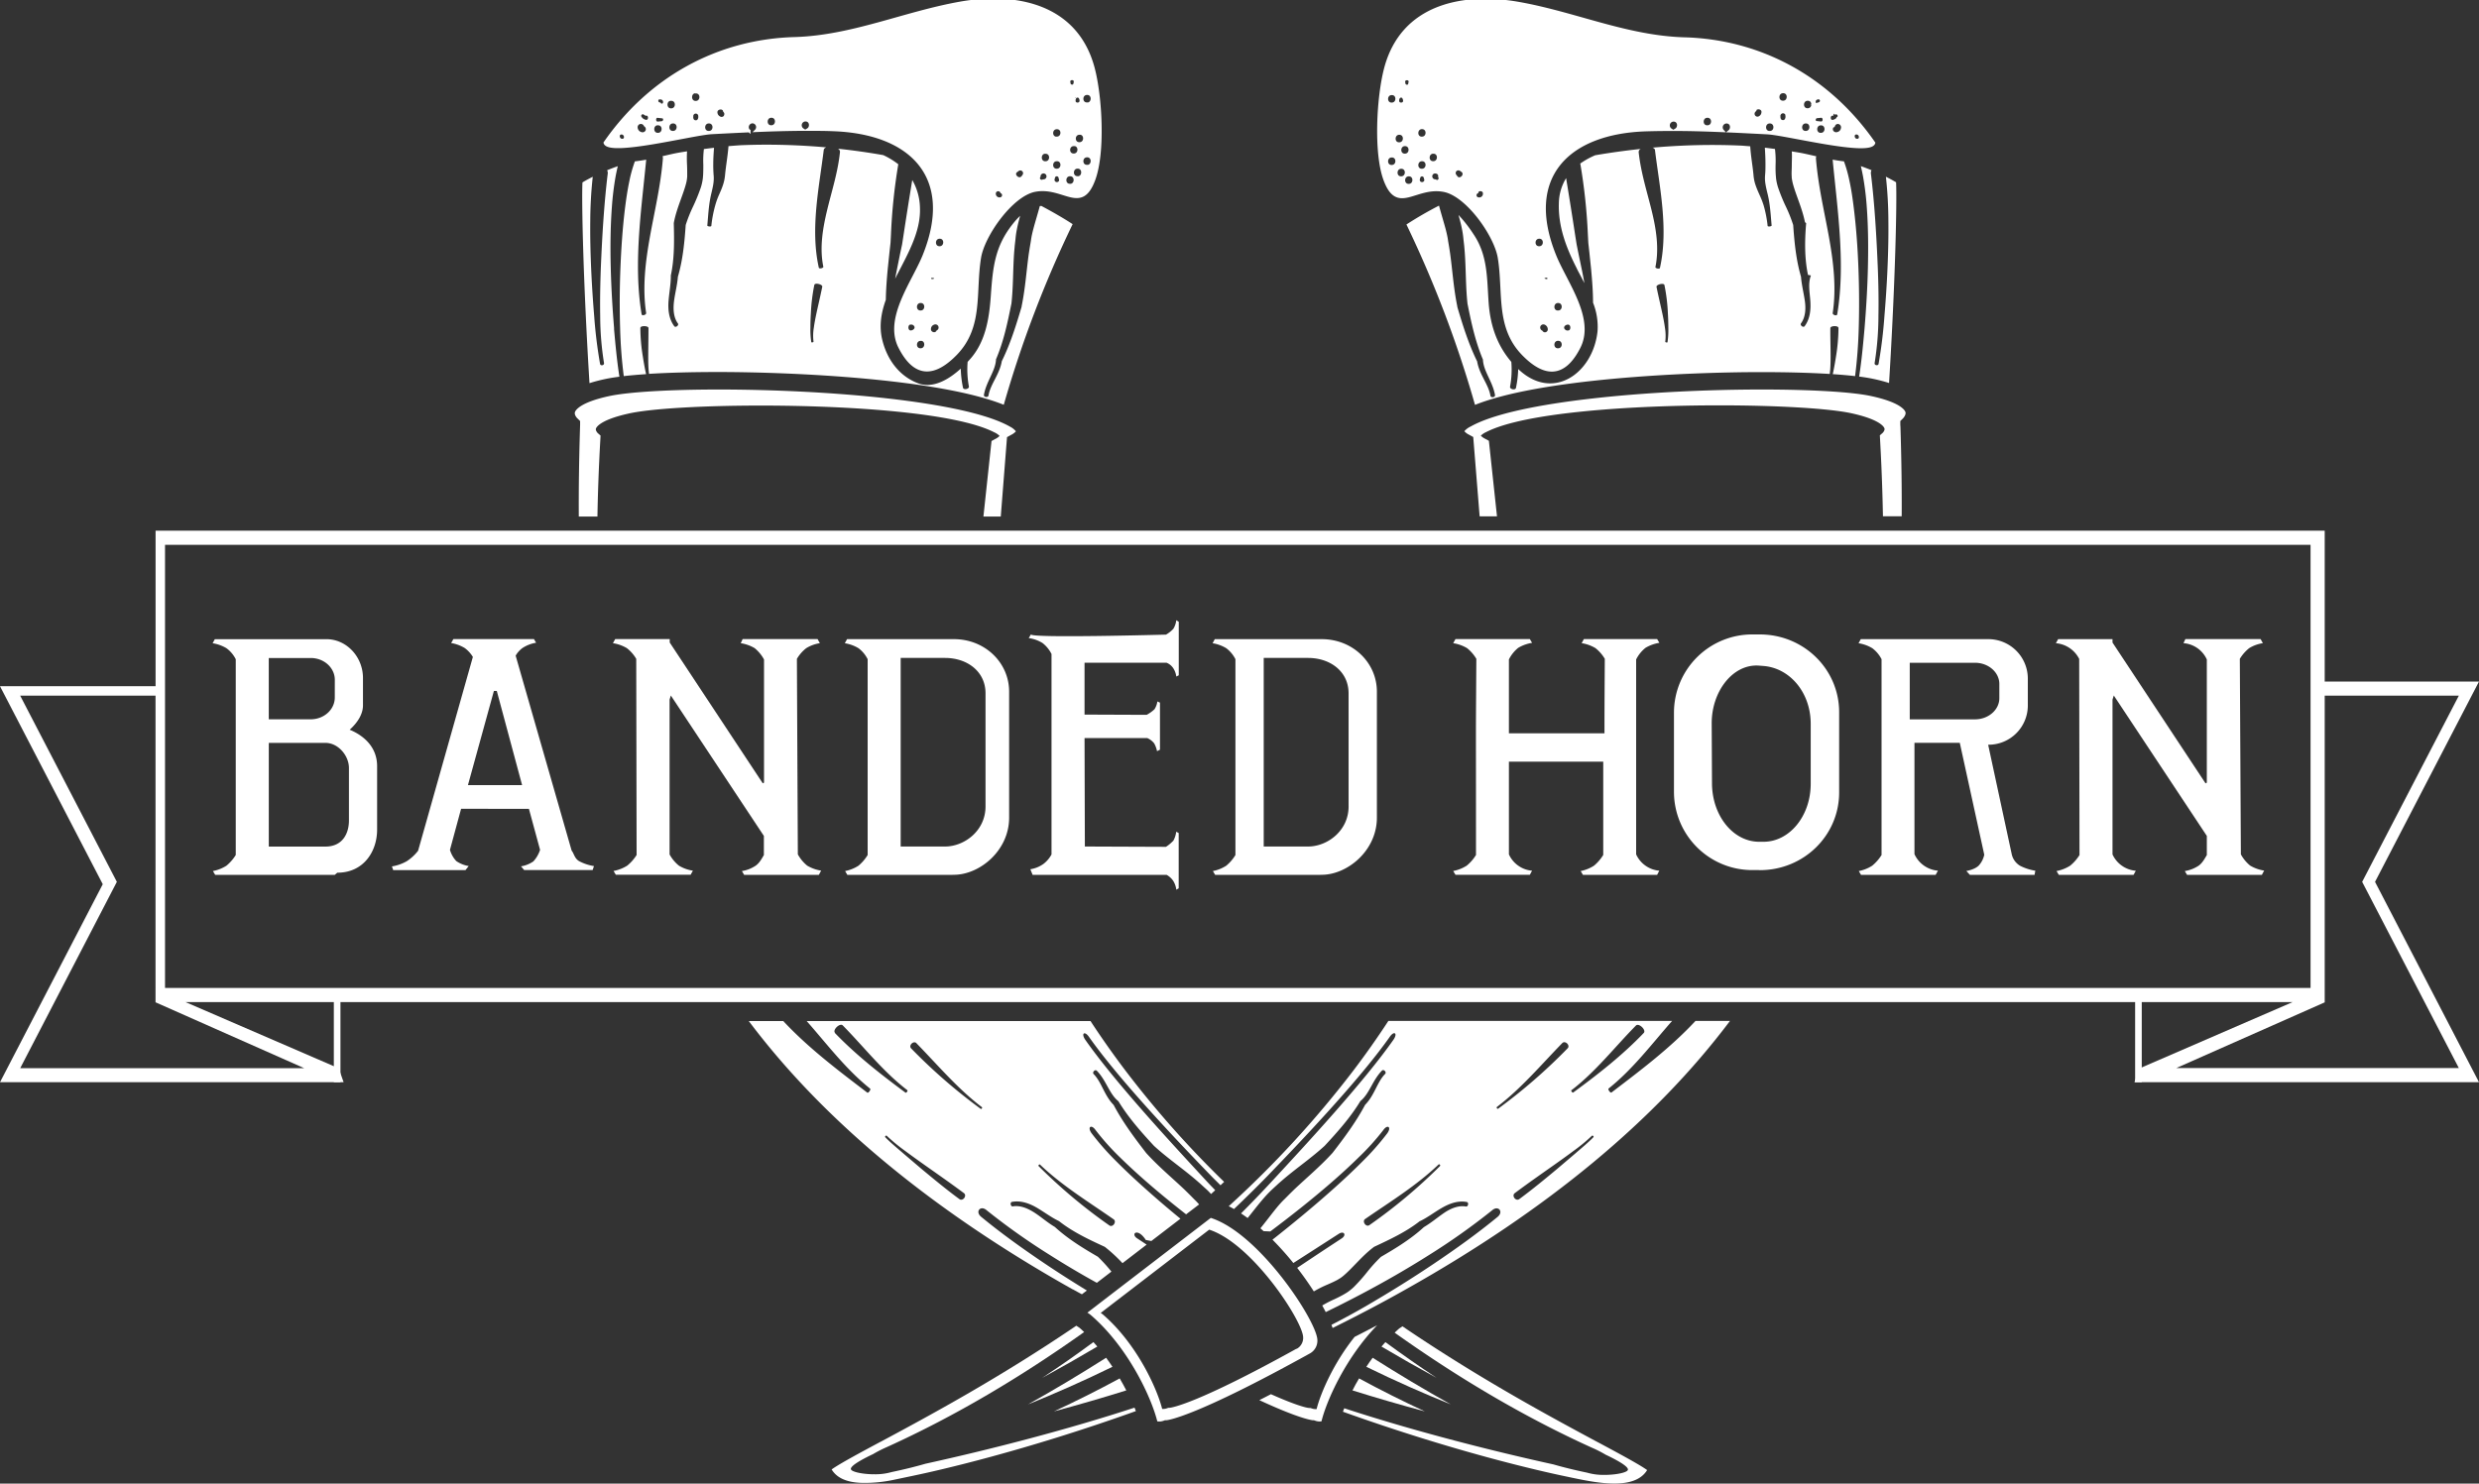 <svg id="Layer_1" data-name="Layer 1" xmlns="http://www.w3.org/2000/svg" viewBox="0 0 1000 598.63"><rect x="0" y="0" width="1000" height="598.63" fill="#333333" stroke="none"/><defs><style>.cls-1{fill:#fff;}.cls-2,.cls-3,.cls-4{fill:none;}.cls-2,.cls-4{stroke:#fff;stroke-miterlimit:10;}.cls-2{stroke-width:1.07px;}.cls-3{stroke:#010101;stroke-linecap:round;stroke-linejoin:round;stroke-width:0;}.cls-4{stroke-width:2.67px;}</style></defs><title>Client-Logos-Master</title><g id="Banded"><path class="cls-1" d="M958.06,355.83,1000,275H937.76V214.12h-875v62.77H0l41.45,79.89L0,436.68H138.61l-2-5.71h-.2L74.83,404.34h850L863.29,431h-.22L861,436.68h139Zm-891.49-136H932.05v178.8H66.57Zm-19.43,136-39-75.13h54.6V404.34h0l0,.09L122.69,431H8.16Zm890.62,48.51V280.7h54.11l-39,75.13,39,75.14h-114l59.94-26.54,0-.09Z"/><path class="cls-1" d="M579.53,556Q569,549,558.85,541.55c-.54.59-1.06,1.19-1.58,1.79q11,6.51,22.26,12.65"/><path class="cls-1" d="M548.24,556.19c-1,1.64-1.86,3.26-2.67,4.84q14.5,4.54,29.21,8.48-13.5-6.24-26.54-13.32"/><path class="cls-1" d="M432.78,520.25c1.22.69,2.44,1.36,3.65,2l2-1.53c-5.76-3.53-11.45-7.15-17.05-10.92-8.79-5.92-17.41-12.07-25.63-18.84-2.48-2.1-.22-4.68,2.15-2.7a267.2,267.2,0,0,0,25.62,18.15q9.3,5.9,18.93,11.21l5.88-4.52c-.06-.08-.14-.16-.2-.25a62,62,0,0,0-5.26-5.75c-6-3.47-12.09-7.2-17.33-12-3-1.78-5.48-4-8.15-5.73s-5.77-3.11-8.8-2.59c-.91.18-1.29-1.62-.38-1.81,3.77-.71,7.39.76,10.33,2.52s5.7,3.83,8.56,5.19l.1.05.17.13c5.44,4.25,11.7,7.21,18.11,10.16l.14.06.3.23a62.74,62.74,0,0,1,6.88,6.38l9.74-7.48c-1.27-.84-2.54-1.69-3.82-2.52-2.8-1.82.16-4.5,3.48.64l2.24.42,11.73-9c-5-4.1-9.88-8.27-14.68-12.58-3.77-3.38-7.49-6.85-11.07-10.45a107.6,107.6,0,0,1-10.12-11.48c-1.8-2.58-.05-3.66,1.63-1.27a100.22,100.22,0,0,0,10,11.16c3.59,3.52,7.31,6.91,11.12,10.21,5,4.35,10.18,8.55,15.41,12.65l5.25-4h0c-.77-.87-1.23-1.36-2.07-2.16l-1.88-1.91-1.84-1.81c-5-4.76-10.53-9.34-15.43-14.72l-.13-.14h0c-4.72-6.11-9.45-12.45-13.13-19.39-3.86-3.93-4.81-9.17-8.07-12.47-.67-.66.51-2.08,1.3-1.33,3.81,3.92,5,9.27,8.58,12.2l.12.1.12.21c4,6.48,9,12.15,14.23,17.79,5.07,4.66,10.85,8.63,16.39,13.29l2.07,1.79,1.93,1.77c.61.53,1.45,1.3,2.09,2,.19.19.35.39.54.58l1.67-1.54c-1.1-1.16-2.22-2.29-3.3-3.46-14.29-15.48-37-39.95-49.12-57.24-1.78-2.64-.24-3.7,1.53-1.12,12.07,17.12,35,41.34,49.59,56.4,1.13,1.16,2.3,2.28,3.44,3.43l1.46-1.37A401.39,401.39,0,0,1,454,432q-7.51-9.92-14.1-20H325.41c8.27,9.39,15.82,19.47,25.59,27.27.43.36-.72,1.94-1.16,1.6-11.71-8.93-23.74-18-33.88-28.87H302.05c30.09,40.06,73.77,76.3,130.73,108.3M419.62,470c8.95,8.53,19.49,14.94,29.61,22,1.36.94-.34,3.41-1.71,2.48A213.46,213.46,0,0,1,419,470.57c-.33-.32.24-.93.58-.62m-32.56,13.9c-5.23-3.84-10.24-8-15.21-12.12l-7.4-6.3c-2.45-2.14-4.95-4.15-7.28-6.52-.35-.43.35-.9.62-.58a71.22,71.22,0,0,0,7.43,6.11c2.59,1.93,5.22,3.81,7.86,5.68,5.28,3.73,10.59,7.43,15.78,11.3,1.39,1-.39,3.45-1.8,2.43m-17.35-62.92c8.61,8.81,16.54,18.29,26.37,25.77.37.29-.13,1-.5.68a222.32,222.32,0,0,1-28-24.35c-1.16-1.2,1-3.28,2.16-2.1m-32.85-4.15c-1.15-1.2,2-4.19,3.13-3,8.63,8.77,16.19,18.57,26,26.09.36.28-.37,1.25-.74,1-9.93-7.35-19.81-15.08-28.4-24"/><path class="cls-1" d="M585.23,566.68c-10.72-6-21.2-12.28-31.52-18.82-.89,1.21-1.74,2.42-2.55,3.65,12.08,5.9,23.47,10.91,34.07,15.17"/><path class="cls-1" d="M420,83.11c-.19,0-.37,0-.56.06-.85,3.17-1.82,6.26-2.6,9.22-.22.81-.41,1.62-.58,2.41s-.28,1.45-.41,2.4l-.45,2.65L415,102.4c-.95,6.83-1.4,14-2.88,21.14l0,.18h0c-2.18,7.41-4.54,15-8,22-.92,5.43-4.61,9.28-5.37,13.85-.13.92-2,.8-1.84-.27.95-5.39,4.58-9.51,4.86-14.11V145l.09-.22c3-7.06,4.58-14.54,6.1-22.13l0,.17c.8-6.84.62-13.84,1.14-21.07l.24-2.72.3-2.6c.07-.81.2-1.94.36-2.85s.35-1.86.56-2.77c.29-1.27.62-2.49.95-3.71A28,28,0,0,0,408.84,90c-7.61,9.35-8.34,17.89-9.17,29.53-.64,8.92-2.07,18.22-8.19,25.21-.36.41-.75.84-1.15,1.27a37.59,37.59,0,0,0,.51,9.94c.21,1-2.15,1.55-2.38.5a43,43,0,0,1-.9-7.71c-4.81,4.38-11.27,8.26-17.42,5.84-7.47-2.93-12.23-9.48-14.18-17.2-1.43-5.66-.54-11.08,1.37-16.4.07-4.21.39-8.38.78-12.53l.73-7,.39-3.51.18-3.38a229.23,229.23,0,0,1,2.95-28.28s0,0,0,0a30.94,30.94,0,0,0-6.05-3.69Q347.32,61,338,60a1.4,1.4,0,0,1,.84,1.3C338,69.47,335.53,77,333.7,84.61s-3.14,15.37-1.58,23c.12.58-1.69,1-1.82.38-1.77-7.89-1.71-16.12-1-24.11s2.07-15.85,3-23.42c.06-.45.45-.77,1-1-8-.7-16.07-1.08-24.2-1.08-3.52,0-7,.08-10.39.22-1.62.11-3.23.23-4.85.37-.2,2.55-.55,5-.88,7.41-.19,1.37-.35,2.7-.48,4a19.47,19.47,0,0,1-.34,2.38,18.83,18.83,0,0,1-.64,2.24c-.5,1.44-1.1,2.75-1.65,4A31,31,0,0,0,288.48,83a49.71,49.71,0,0,0-1.54,8.15c-.05.42-1.66.24-1.62-.17.26-2.8.42-5.63.8-8.49.19-1.41.46-2.91.79-4.31s.65-2.72.84-4a15.28,15.28,0,0,0,.17-1.87,12.65,12.65,0,0,0-.07-1.81c-.1-1.47-.15-2.93-.13-4.37,0-2.23.15-4.38.31-6.5-1.36.15-2.72.33-4.08.51a38.67,38.67,0,0,0-.24,6.29c0,1.39,0,2.84-.09,4.38l-.1,1.15c-.06.45-.12.85-.2,1.26a20.34,20.34,0,0,1-.58,2.33,73.49,73.49,0,0,1-3.27,8,58.62,58.62,0,0,0-2.86,7.23c-.48,6.9-1.14,14-3.15,20.87-.28,3.48-1.16,6.67-1.56,9.84s-.25,6.54,1.55,9c.56.74-.89,1.87-1.46,1.14-2.29-3.08-2.57-7-2.29-10.39s.94-6.8.9-10v-.1l.05-.21c1.42-6.76,1.33-13.68,1.15-20.74V90l.07-.38c1.13-5.74,3.72-11,4.94-15.79a16.42,16.42,0,0,0,.32-1.71c0-.27.07-.56.08-.79l0-.92c0-1.22,0-2.52-.07-3.89a51.92,51.92,0,0,1,0-5.46c-1.35.22-2.69.41-4,.66-1.5.28-3.55.77-5.89,1.3a2,2,0,0,1,.16.89c-.89,11-3.36,21.18-5.19,31.38s-3.14,20.67-1.57,31c.11.78-1.7,1.3-1.83.52-1.77-10.61-1.71-21.68-1-32.43.68-10.25,1.93-20.25,2.85-29.95-1.5.27-3,.5-4.56.68a52.56,52.56,0,0,0-2.24,8c-.77,3.67-1.33,7.51-1.81,11.4-.93,7.78-1.47,15.76-1.79,23.77s-.36,16.08-.12,24.14a191.14,191.14,0,0,0,1.47,19.34c2.65-.3,5.68-.56,9-.79-.1-.48-.21-1-.31-1.44-.38-1.88-.71-3.77-1-5.68a73.35,73.35,0,0,1-1-11.5c0-1.08,3.29-.91,3.28,0,0,3.72-.08,7.52-.1,11.29,0,1.89,0,3.78.16,5.66.05.51.1,1,.16,1.55,7.81-.48,17.23-.74,27.71-.74,31.95,0,89.51,2.86,115.39,13.22a456.49,456.49,0,0,1,27.78-72.89c-4-2.6-8.21-5-12.66-7.37m-90.75,43.65c-.39,1.85-.75,3.7-1,5.57a19.54,19.54,0,0,0-.12,5.55c.05.29-.85.46-.9.18a32.72,32.72,0,0,1-.35-5.82q0-2.88.18-5.76a74.26,74.26,0,0,1,1.4-11.46c.24-1.06,3.4-.22,3.2.72-.73,3.64-1.62,7.34-2.41,11"/><path class="cls-1" d="M361.1,112.44c4.67-9.31,10.39-18.58,10-28.62A23.37,23.37,0,0,0,368,72.64c-1.23,7.43-2.41,14.87-3.55,22.39l-.56,3.63-.74,3.44L361.76,109c-.23,1.15-.45,2.31-.66,3.46"/><path class="cls-1" d="M247.73,132.59c-.67-8.14-1.15-16.3-1.36-24.48s-.15-16.42.46-24.66a119,119,0,0,1,1.52-12.39c.26-1.34.54-2.68.86-4-1.48.52-2.92,1.07-4.31,1.64a2.28,2.28,0,0,1,.24,1.44c-1.51,12.47-2.24,25.32-2.78,38.08-.23,6.4-.36,12.81-.25,19.21a121.89,121.89,0,0,0,1.54,19.05c.19.94-1.39,1.3-1.59.36a189.07,189.07,0,0,1-2.37-19.27q-.8-9.64-1.23-19.31c-.28-6.45-.43-12.91-.35-19.39a169.94,169.94,0,0,1,1-17.54c-1.44.73-2.85,1.48-4.15,2.27-.38,7.6.31,40.05,2.83,81a65,65,0,0,1,6.37-1.66c1.59-.34,3.51-.66,5.7-.94-1-6.45-1.6-12.89-2.17-19.37"/><path class="cls-1" d="M644.82,582.09c-19.2-10.3-47.84-25.69-79.07-46.91l-1.28.83c-.64.55-1.26,1.14-1.88,1.73,25.14,17.89,51.91,33.89,79.7,46.47a48.05,48.05,0,0,1,5.44,2.78c3.35,1.58,9.36,4.62,8.94,6.12-.29,1-4.13,1.86-8.32,2a5.79,5.79,0,0,1-.86,0,23.5,23.5,0,0,1-7.25-.88c-5.22-1.09-9.69-2.2-13.59-3.33-26.83-5.9-57.41-13.82-84.39-22.66-.19.48-.36.94-.54,1.39,45.12,16.18,79.77,24,89.76,26.07l1.36.29c5.83,1.23,12.43,2.62,18.37,2.62,8.19,0,11.58-2.75,13.23-5.43-3-2.18-11.11-6.54-19.62-11.11"/><path class="cls-1" d="M406.22,176.39l1.66-.92a6.18,6.18,0,0,0,1.93-1.43,7.35,7.35,0,0,0-2.42-1.9l-.17-.1c-18.22-10.21-73.63-14.87-117.4-14.87-19.81,0-36.2,1-43.83,2.6-12.32,2.62-13.88,5.92-14.07,6.55-.34,1.16.94,2.48,1,2.49l1.09,1.08v1.58c-.45,14-.59,26.27-.53,36.95H241c.15-9,.51-19.36,1.17-31.15l.08-1.52-1.14-1s-.94-1-.73-1.76c.09-.35,1.23-3.47,13.2-6.12,8.86-2,29.82-3.22,53.4-3.22,35.38,0,78.66,2.83,94.07,10.78l.18.08a7.12,7.12,0,0,1,2,1.39,6.55,6.55,0,0,1-1.8,1.26l-1.46.79-3.27,30.48h7Z"/><path class="cls-1" d="M531.1,568.58a3.89,3.89,0,0,1-.51,0,4.08,4.08,0,0,1-1.38-.25l-.61-.21-.51,0c-.54,0-4.25-.58-15.41-5.56-1.62.84-3.17,1.64-4.68,2.4,15.86,7.37,20.81,8,21.44,8.1l.54,0,.64.22a5,5,0,0,0,2.45.23c2.17-8.77,10-25.95,22.49-38.79q-4.57,2.41-9.13,4.72c-8.36,10.43-13.63,22.43-15.33,29.12"/><path class="cls-1" d="M368.41,130.58h0l-.22,0,.23,0"/><path class="cls-1" d="M244,57.57l.17-.24c-.08.11-.13.2-.17.24"/><path class="cls-1" d="M247.67,52.3h0"/><path class="cls-1" d="M247.5,52.54a2.75,2.75,0,0,1,.17-.24l-.17.24"/><path class="cls-1" d="M247.46,52.6l-.87,1.25.87-1.25"/><path class="cls-1" d="M244,57.6l0,0s0,0,0,0"/><path class="cls-1" d="M247.46,52.6l0-.05,0,.05"/><path class="cls-1" d="M244.86,56.35l-.68,1,.68-1"/><path class="cls-1" d="M245.63,55.23c.33-.46.66-.94,1-1.38l-1,1.38"/><path class="cls-1" d="M244.86,56.35c.28-.41.54-.77.77-1.12l-.77,1.12"/><path class="cls-1" d="M244,57.61c1.43,5.18,35.39-3.57,43.09-4,5-.26,10.07-.52,15.13-.74a2.08,2.08,0,0,1,1.33-3.64,2.05,2.05,0,0,1,1.37,3.52c6.28-.27,12.58-.45,18.87-.49a2.07,2.07,0,0,1,1.12-3.79c2.24,0,2.52,2.87,1,3.79,3.32,0,6.63,0,9.93.14,31.47,1,49.81,18.79,36.83,50.81-4.37,10.76-15.64,25.23-9.77,36.82,6.15,12.15,14,11.75,22.74,2.73,10.61-11,7.3-24.77,9.58-38.82,1.45-9,12.9-25.29,22.28-27.07,11.62-2.2,18.72,9.57,23.85-4.53,4-11,2.73-33.35-.28-44.77-6.78-25.78-31.6-30.26-53.63-26.4-22.64,4-43.77,13.67-67,14.32-30.83.85-58.31,15.93-76.44,42.08m67.11-6.53c-2.67,0-2.6-4.1.07-4.1s2.6,4.1-.07,4.1m-39.66,2.29c-2.67,0-2.59-4.1.07-4.1s2.6,4.1-.07,4.1m-6-3.34c2.67,0,2.6,4.11-.07,4.11s-2.6-4.11.07-4.11m0-3,1.7.18c1.31.15,1.08,2.09-.13,2.22l-1.63.16c-1.62.15-1.63-2.72.06-2.56m5.34-6.87c2.67,0,2.6,4.1-.07,4.1s-2.6-4.1.07-4.1m9.91-3c2.68,0,2.6,4.1-.07,4.1s-2.59-4.1.07-4.1m-1.57,9.64a1.54,1.54,0,0,1,3.08.08c.12,1-.39,2.3-1.66,2.19s-1.51-1.28-1.42-2.27m13.52-.12a1.7,1.7,0,0,1-2.22.89,2.5,2.5,0,0,1-1.55-2c-.29-2.15,3-2.65,3.35-.73a1.62,1.62,0,0,1,.42,1.83m-26.31-7.1a1.62,1.62,0,0,1,1.5.84,1.53,1.53,0,0,1,.17.87,1.41,1.41,0,0,1-.12.48v0a1,1,0,0,1-1.77.1,1.15,1.15,0,1,1,.22-2.29M260,45.8l.52.34c1.91-.31,1.9,3.15-.16,2.71a3.21,3.21,0,0,1-2-1.39A1.18,1.18,0,0,1,260,45.8m-1.54,3.68a1.85,1.85,0,0,1,1.74,1.07,1.89,1.89,0,0,1,.81,2,1.86,1.86,0,0,1-2.24,1.31,2.59,2.59,0,0,1-2.09-2.46,1.84,1.84,0,0,1,1.78-1.9M251,56.54c-1.79,0-2.14-2.81-.31-2.81s2.14,2.81.31,2.81m34.89-3.17c-2.67,0-2.59-4.1.07-4.1s2.6,4.1-.07,4.1M410,69l.68-.49a1.65,1.65,0,0,1,2.17,2.44l-.26.38C411.06,73.42,408,70.44,410,69m16.27-13.3c-2.67,0-2.6-4.1.07-4.1s2.59,4.1-.07,4.1m-5,17.22-.42,0c-1.06.61-2.46-.63-1.65-1.71v0s0-.1,0-.16a1.76,1.76,0,0,1,3.08-1,1.74,1.74,0,0,1-1,2.82m.49-11.41c2.67,0,2.6,4.1-.07,4.1s-2.6-4.1.07-4.1m4.58,3c2.67,0,2.59,4.1-.07,4.1s-2.6-4.1.07-4.1M379,99.89c-2.67,0-2.6-4.1.07-4.1s2.6,4.1-.07,4.1m-4,32.83a2.4,2.4,0,0,1,.83-1.77,2.76,2.76,0,0,1,1-.52,1.81,1.81,0,0,1,1.37,3.33c-.79,1.56-3.32.74-3.17-1m-3.6,4.25c2.67,0,2.6,4.1-.07,4.1s-2.6-4.1.07-4.1m-.07-11.15c-2.67,0-2.6-4.1.07-4.1s2.6,4.1-.07,4.1m5.44-14.16a.67.67,0,0,1,.57.58c.11.81-.86.84-1.39.91-1,.13-1.06-1.76,0-1.63l.68.08c.62.07-.42,0,.16.06m-9.06,18.79h0a.86.86,0,0,1,.62.11c.33.05.52.1,0,0a2.73,2.73,0,0,1,.8.62c.88,1.22-.13,2.4-1.35,2.65-2.55.51-2.58-3.85-.13-3.4m35.81-50.29a2,2,0,0,1-2.35-1.91,1.49,1.49,0,0,1,2.85-.73,1.41,1.41,0,0,1-.5,2.64M426.13,74a1.47,1.47,0,0,1-1.18-2c.05-.18.09-.36.13-.54a1.27,1.27,0,0,1,2.44.13c.06.26.13.51.2.77.25.92-.75,1.72-1.59,1.61m5.46.69c-2.67,0-2.59-4.11.07-4.11s2.6,4.11-.07,4.11m1.92-40.88a1.65,1.65,0,0,1-.14.4l0,.06h0a1.18,1.18,0,0,1-2.07-.59c0-.16-.05-.33-.08-.49-.29-1.86,2.69-1.82,2.44-.11a3.51,3.51,0,0,1-.25,1.11.46.46,0,0,0,0,.08h0l0-.06a1.34,1.34,0,0,0,.14-.4m-.32,24.57c2.67,0,2.6,4.1-.07,4.1s-2.6-4.1.07-4.1m2.29-4.58c2.67,0,2.6,4.11-.07,4.11s-2.6-4.11.07-4.11m-2.13-13.18a2.24,2.24,0,0,1,.29-1.19s.48-.69.15-.18a1.15,1.15,0,0,1,1.82.08,2.35,2.35,0,0,1,.4,1.26c.07,1.73-2.72,1.73-2.66,0m1.29,31c-2.67,0-2.59-4.11.07-4.11s2.6,4.11-.07,4.11m3.82-4.58c-2.67,0-2.6-4.1.07-4.1s2.6,4.1-.07,4.1m0-25.17c-2.67,0-2.6-4.1.07-4.1s2.6,4.1-.07,4.1"/><path class="cls-2" d="M244,57.61c1.43,5.18,35.39-3.57,43.09-4,5-.26,10.07-.52,15.13-.74a2.08,2.08,0,0,1,1.33-3.64,2.05,2.05,0,0,1,1.37,3.52c6.28-.27,12.58-.45,18.87-.49a2.07,2.07,0,0,1,1.12-3.79c2.24,0,2.52,2.87,1,3.79,3.32,0,6.63,0,9.93.14,31.47,1,49.81,18.79,36.83,50.81-4.37,10.76-15.64,25.23-9.77,36.82,6.15,12.15,14,11.75,22.74,2.73,10.61-11,7.3-24.77,9.58-38.82,1.45-9,12.9-25.29,22.28-27.07,11.62-2.2,18.72,9.57,23.85-4.53,4-11,2.73-33.35-.28-44.77-6.78-25.78-31.6-30.26-53.63-26.4-22.64,4-43.77,13.67-67,14.32C289.6,16.38,262.12,31.46,244,57.61Zm67.11-6.53c-2.67,0-2.6-4.1.07-4.1S313.77,51.08,311.1,51.08Zm-39.66,2.29c-2.67,0-2.59-4.1.07-4.1S274.11,53.37,271.44,53.37Zm-6-3.34c2.67,0,2.6,4.11-.07,4.11S262.74,50,265.41,50Zm0-3,1.7.18c1.31.15,1.08,2.09-.13,2.22l-1.63.16C263.73,49.7,263.72,46.83,265.41,47Zm5.34-6.87c2.67,0,2.6,4.1-.07,4.1S268.08,40.12,270.75,40.12Zm9.91-3c2.68,0,2.6,4.1-.07,4.1S278,37.07,280.66,37.07Zm-1.57,9.64a1.54,1.54,0,0,1,3.08.08c.12,1-.39,2.3-1.66,2.19S279,47.7,279.09,46.71Zm13.52-.12a1.7,1.7,0,0,1-2.22.89,2.5,2.5,0,0,1-1.55-2c-.29-2.15,3-2.65,3.35-.73A1.62,1.62,0,0,1,292.61,46.59Zm-26.31-7.1a1.62,1.62,0,0,1,1.5.84,1.53,1.53,0,0,1,.17.87,1.41,1.41,0,0,1-.12.48v0a1,1,0,0,1-1.77.1A1.15,1.15,0,1,1,266.3,39.49ZM260,45.8l.52.34c1.91-.31,1.9,3.15-.16,2.71a3.21,3.21,0,0,1-2-1.39A1.18,1.18,0,0,1,260,45.8Zm-1.54,3.68a1.85,1.85,0,0,1,1.74,1.07,1.89,1.89,0,0,1,.81,2,1.86,1.86,0,0,1-2.24,1.31,2.59,2.59,0,0,1-2.09-2.46A1.84,1.84,0,0,1,258.44,49.48ZM251,56.54c-1.79,0-2.14-2.81-.31-2.81S252.87,56.54,251,56.54Zm34.89-3.17c-2.67,0-2.59-4.1.07-4.1S288.6,53.37,285.93,53.37ZM410,69l.68-.49a1.65,1.65,0,0,1,2.17,2.44l-.26.38C411.06,73.42,408,70.44,410,69Zm16.27-13.3c-2.67,0-2.6-4.1.07-4.1S428.92,55.66,426.26,55.66Zm-5,17.22-.42,0c-1.06.61-2.46-.63-1.65-1.71v0s0-.1,0-.16a1.76,1.76,0,0,1,3.08-1A1.74,1.74,0,0,1,421.26,72.88Zm.49-11.41c2.67,0,2.6,4.1-.07,4.1S419.08,61.47,421.75,61.47Zm4.58,3c2.67,0,2.59,4.1-.07,4.1S423.66,64.52,426.33,64.52ZM379,99.89c-2.67,0-2.6-4.1.07-4.1S381.64,99.89,379,99.89Zm-4,32.83a2.4,2.4,0,0,1,.83-1.77,2.76,2.76,0,0,1,1-.52,1.81,1.81,0,0,1,1.37,3.33C377.4,135.32,374.87,134.5,375,132.72Zm-3.6,4.25c2.67,0,2.6,4.1-.07,4.1S368.75,137,371.42,137Zm-.07-11.15c-2.67,0-2.6-4.1.07-4.1S374,125.82,371.35,125.82Zm5.44-14.16a.67.67,0,0,1,.57.58c.11.81-.86.84-1.39.91-1,.13-1.06-1.76,0-1.63l.68.08C377.25,111.67,376.21,111.58,376.79,111.66Zm-9.06,18.79h0a.86.86,0,0,1,.62.11c.33.05.52.1,0,0a2.73,2.73,0,0,1,.8.62c.88,1.22-.13,2.4-1.35,2.65C365.31,134.36,365.28,130,367.73,130.45Zm35.81-50.29a2,2,0,0,1-2.35-1.91,1.49,1.49,0,0,1,2.85-.73A1.41,1.41,0,0,1,403.54,80.16ZM426.13,74a1.47,1.47,0,0,1-1.18-2c.05-.18.09-.36.13-.54a1.27,1.27,0,0,1,2.44.13c.06.26.13.51.2.77C428,73.35,427,74.15,426.13,74Zm5.46.69c-2.67,0-2.59-4.11.07-4.11S434.26,74.73,431.59,74.73Zm1.92-40.88a1.65,1.65,0,0,1-.14.4l0,.06h0a1.18,1.18,0,0,1-2.07-.59c0-.16-.05-.33-.08-.49-.29-1.86,2.69-1.82,2.44-.11a3.51,3.51,0,0,1-.25,1.11.46.46,0,0,0,0,.08h0l0-.06A1.34,1.34,0,0,0,433.51,33.85Zm-.32,24.57c2.67,0,2.6,4.1-.07,4.1S430.52,58.42,433.19,58.42Zm2.29-4.58c2.67,0,2.6,4.11-.07,4.11S432.81,53.84,435.48,53.84Zm-2.13-13.18a2.24,2.24,0,0,1,.29-1.19s.48-.69.15-.18a1.15,1.15,0,0,1,1.82.08,2.35,2.35,0,0,1,.4,1.26C436.08,42.36,433.29,42.36,433.35,40.66Zm1.29,31c-2.67,0-2.59-4.11.07-4.11S437.31,71.68,434.64,71.68Zm3.82-4.58c-2.67,0-2.6-4.1.07-4.1S441.13,67.1,438.46,67.1Zm0-25.17c-2.67,0-2.6-4.1.07-4.1S441.13,41.93,438.46,41.93Z"/><path class="cls-3" d="M267.85,41.68v0"/><path class="cls-1" d="M764.91,73.58c-1.31-.79-2.71-1.54-4.16-2.27a167.21,167.21,0,0,1,1,17.54c.08,6.48-.07,12.94-.35,19.39s-.7,12.88-1.24,19.31a189,189,0,0,1-2.36,19.27c-.21.94-1.79.58-1.59-.36a120.68,120.68,0,0,0,1.53-19.05c.12-6.4,0-12.81-.25-19.21-.53-12.76-1.27-25.61-2.78-38.08a2.35,2.35,0,0,1,.25-1.44c-1.39-.57-2.83-1.12-4.31-1.64.32,1.34.6,2.68.85,4a116.41,116.41,0,0,1,1.53,12.39c.61,8.24.65,16.47.46,24.66s-.69,16.34-1.36,24.48c-.57,6.48-1.17,12.92-2.17,19.37,2.19.28,4.11.6,5.7.94a65,65,0,0,1,6.37,1.66c2.52-40.92,3.21-73.38,2.83-81"/><path class="cls-1" d="M355.09,581.82c-8.52,4.57-16.63,8.93-19.62,11.11,1.65,2.68,5,5.43,13.23,5.43h0a56.53,56.53,0,0,0,11.74-1.23l8-1.68c10-2.09,44.64-9.89,89.76-26.07l-.54-1.39c-27,8.84-57.57,16.76-84.4,22.65-3.89,1.13-8.36,2.25-13.58,3.34a23.84,23.84,0,0,1-7.26.88,7.46,7.46,0,0,1-.85,0c-4.19-.14-8-1-8.32-2-.42-1.5,5.59-4.54,8.93-6.12a49.83,49.83,0,0,1,5.44-2.78c27.8-12.58,54.57-28.58,79.71-46.47-.62-.59-1.24-1.18-1.89-1.73-.2-.14-.67-.45-1.27-.83-31.22,21.22-59.87,36.61-79.07,46.91"/><path class="cls-1" d="M451.67,556.19q-13,7.06-26.54,13.32,14.7-3.94,29.21-8.48c-.81-1.58-1.71-3.2-2.67-4.84"/><path class="cls-1" d="M446.2,547.86c-10.33,6.54-20.81,12.86-31.52,18.82,10.6-4.26,22-9.27,34.07-15.17-.81-1.23-1.66-2.44-2.55-3.65"/><path class="cls-1" d="M442.64,543.34c-.52-.6-1-1.2-1.58-1.79q-10.14,7.5-20.68,14.44,11.24-6.12,22.26-12.65"/><path class="cls-1" d="M495.68,486.72c.7.35,1.4.73,2.1,1.13,4.48-4.28,8.92-8.62,13.24-13.07,14.56-15.06,37.52-39.28,49.59-56.4,1.77-2.58,3.31-1.52,1.52,1.12C550,436.79,527.31,461.26,513,476.74q-6.07,6.56-12.38,12.88,1.33.88,2.67,1.86c2.17-2.68,4.27-5.48,6.7-8.25q.92-1.05,1.92-2.07c.64-.66,1.48-1.43,2.09-2l1.93-1.77,2.07-1.79c5.54-4.66,11.32-8.63,16.38-13.29,5.22-5.64,10.28-11.31,14.24-17.79l.12-.21.12-.1c3.56-2.93,4.77-8.28,8.58-12.2.78-.75,2,.67,1.3,1.33-3.26,3.3-4.21,8.54-8.07,12.47-3.68,6.93-8.41,13.28-13.14,19.39h0l-.13.14c-4.91,5.38-10.46,10-15.43,14.72l-1.84,1.81-1.89,1.91c-.69.67-1.13,1.12-1.7,1.75s-1.08,1.23-1.61,1.88c-2.12,2.59-4.21,5.44-6.5,8.22.43.37.86.76,1.29,1.15l2.7.12c8.34-6.27,16.54-12.74,24.42-19.57,3.81-3.3,7.53-6.69,11.11-10.21A99.33,99.33,0,0,0,558,456c1.68-2.39,3.43-1.31,1.63,1.27a106.59,106.59,0,0,1-10.13,11.48c-3.58,3.6-7.29,7.07-11.06,10.45-7.55,6.77-15.35,13.24-23.28,19.55-.61.49-1.25,1-1.87,1.45a123.12,123.12,0,0,1,8.43,9.43q9.16-5.87,18.33-11.78c2.11-1.35,3.26.5,1.15,1.87q-9,5.88-17.93,11.87c2.47,3.19,4.73,6.41,6.71,9.5a45.25,45.25,0,0,1,5.62-2.81c1.25-.55,2.45-1.08,3.53-1.65l.3-.16,1.26-.76a15.92,15.92,0,0,0,1.31-1c3.74-3.19,7.35-7.85,12-11.39l.3-.23.14-.06c6.4-3,12.66-5.91,18.11-10.16l.16-.14.1,0c2.87-1.36,5.57-3.43,8.56-5.19s6.57-3.23,10.33-2.53c.92.2.54,2-.38,1.82-3-.52-6.12.77-8.79,2.59s-5.15,3.95-8.15,5.73c-5.23,4.81-11.36,8.54-17.33,12a62,62,0,0,0-5.26,5.75,72.3,72.3,0,0,1-5.7,6.45,21.55,21.55,0,0,1-1.83,1.54c-.34.26-.67.49-1.06.74l-1,.6c-1.33.77-2.64,1.41-3.89,2a46.91,46.91,0,0,0-4.94,2.55c.5.91,1,1.8,1.41,2.66q7.23-3.51,14.36-7.27c9.27-4.89,18.38-10.11,27.24-15.72A267.2,267.2,0,0,0,602,488.29c2.37-2,4.63.6,2.15,2.7-8.22,6.77-16.84,12.92-25.63,18.84s-17.79,11.51-26.94,16.85c-4.79,2.79-9.62,5.41-14.48,7.9.16.44.32.87.46,1.27,9.78-4.85,19.66-10,29.55-15.6,57-32,100.65-68.24,130.74-108.3H683.94c-10.13,10.9-22.17,19.94-33.87,28.87-.44.34-1.6-1.24-1.17-1.6,9.78-7.8,17.33-17.88,25.6-27.27H560.05q-6.6,10.11-14.1,20a412.22,412.22,0,0,1-50.27,54.74M642.73,458.9c-2.32,2.38-4.82,4.39-7.27,6.53l-7.41,6.3c-5,4.17-10,8.28-15.2,12.12-1.41,1-3.19-1.39-1.8-2.42,5.18-3.88,10.5-7.58,15.77-11.31,2.64-1.87,5.28-3.74,7.86-5.68a70.19,70.19,0,0,0,7.43-6.11c.28-.32,1,.16.62.57m-8.81-19c9.81-7.52,17.36-17.33,26-26.09,1.16-1.17,4.29,1.82,3.14,3-8.59,9-18.46,16.69-28.41,24-.36.28-1.09-.69-.72-1m-30.1,6.85c9.84-7.48,17.77-16.95,26.37-25.77,1.16-1.18,3.32.9,2.17,2.1a222.32,222.32,0,0,1-28,24.35c-.37.28-.87-.39-.51-.68m-23,23.87a212.2,212.2,0,0,1-28.48,23.83c-1.36.93-3.06-1.54-1.71-2.48,10.13-7,20.67-13.44,29.62-22,.33-.31.91.3.57.62"/><path class="cls-1" d="M738.27,149.34c.14-1.88.17-3.77.17-5.66,0-3.77-.14-7.57-.1-11.28,0-1,3.25-1.13,3.28-.05a73.58,73.58,0,0,1-1,11.51c-.29,1.89-.62,3.79-1,5.67-.09.48-.2,1-.3,1.44,3.32.22,6.35.49,9,.79a193.86,193.86,0,0,0,1.47-19.34c.24-8.06.18-16.13-.12-24.14s-.86-16-1.8-23.77c-.47-3.89-1-7.73-1.8-11.4a53.26,53.26,0,0,0-2.24-8c-1.53-.18-3.06-.41-4.56-.69.92,9.7,2.17,19.71,2.84,30,.72,10.75.78,21.82-1,32.43-.12.78-1.93.26-1.82-.52,1.56-10.3.27-20.84-1.57-31s-4.3-20.37-5.19-31.38a1.84,1.84,0,0,1,.16-.88c-2.34-.54-4.4-1-5.9-1.31-1.33-.25-2.68-.45-4-.67.14,2,0,3.76,0,5.47,0,1.36-.1,2.67-.08,3.89l.05.92c0,.23,0,.52.07.79.08.54.19,1.12.33,1.71,1.22,4.76,3.81,10.05,4.94,15.79l.47.37v.15c-.58,7-.67,14,.75,20.74l1.15.21v.1c-1.16,3.18-.48,6.51-.22,10s0,7.31-2.28,10.39c-.57.73-2-.4-1.47-1.14,1.81-2.5,2-5.84,1.56-9s-1.28-6.35-1.56-9.82c-2-6.83-2.67-14-3.15-20.88a58.62,58.62,0,0,0-2.86-7.23,71.52,71.52,0,0,1-3.27-8,22.65,22.65,0,0,1-.59-2.33c-.07-.41-.14-.81-.19-1.26l-.1-1.15c-.12-1.54-.11-3-.09-4.38a39,39,0,0,0-.25-6.32c-1.36-.17-2.72-.37-4.08-.52.13,2.13.25,4.31.25,6.55,0,1.44,0,2.9-.14,4.37a16.34,16.34,0,0,0-.06,1.82,15.6,15.6,0,0,0,.19,1.87c.2,1.28.52,2.62.86,4a42.07,42.07,0,0,1,.81,4.29c.4,2.87.57,5.7.83,8.49,0,.42-1.57.58-1.62.16a47.73,47.73,0,0,0-1.57-8.15A31.59,31.59,0,0,0,710,79.13c-.56-1.28-1.17-2.58-1.67-4a16.54,16.54,0,0,1-1-4.64c-.13-1.33-.29-2.67-.48-4-.32-2.41-.66-4.89-.83-7.46l-3.3-.26q-5.84-.27-11.93-.28c-8.12,0-16.2.38-24.19,1.08.56.2.95.51,1,1,.93,7.57,2.29,15.4,3,23.42s.77,16.22-1,24.11c-.13.58-1.94.2-1.82-.38,1.56-7.66.27-15.49-1.58-23s-4.3-15.14-5.18-23.33a1.4,1.4,0,0,1,.85-1.3q-9.33,1-18.37,2.55a31.84,31.84,0,0,0-6.07,3.37,1.91,1.91,0,0,1,.1.34,229.25,229.25,0,0,1,3,28.28l.18,3.38.39,3.51.73,7c.41,4.51.78,9,.79,13.63a26.12,26.12,0,0,1,1.8,11.61c-1.88,17-18.1,28.39-32,15.15a41.81,41.81,0,0,1-.9,7.61c-.22,1.06-2.58.55-2.38-.5a37.35,37.35,0,0,0,.51-10c-5.78-6.78-8.49-14.72-9.15-23.88-.71-10-.32-19.16-6.16-27.72a54,54,0,0,0-6-7.68c.38,1.37.75,2.75,1.09,4.2.2.9.39,1.82.55,2.77s.29,2,.36,2.84l.3,2.6.23,2.72c.52,7.23.35,14.23,1.15,21.07l0-.17c1.51,7.59,3.14,15.07,6.1,22.13l.09.22v.16c.28,4.6,3.91,8.72,4.86,14.11.13,1.07-1.71,1.19-1.85.27-.75-4.57-4.45-8.42-5.36-13.84-3.46-7.06-5.82-14.61-8-22h0l0-.18c-1.48-7.13-1.93-14.31-2.87-21.14l-.38-2.55-.45-2.65c-.13-1-.24-1.57-.42-2.4s-.36-1.6-.57-2.41c-.81-3-1.81-6.24-2.69-9.52a150.71,150.71,0,0,0-13.14,7.61A455.61,455.61,0,0,1,595,163.37c25.88-10.36,83.44-13.22,115.39-13.22,10.48,0,19.9.26,27.71.74.06-.52.11-1,.15-1.55m-65.6-11.28c0,.28-.95.1-.9-.18a19.9,19.9,0,0,0-.12-5.55c-.25-1.87-.61-3.72-1-5.57-.79-3.68-1.68-7.38-2.41-11-.21-.93,3-1.77,3.2-.71a73,73,0,0,1,1.39,11.46q.17,2.88.18,5.76a32.71,32.71,0,0,1-.34,5.82"/><path class="cls-1" d="M636.12,108.49c.93,1.81,2,3.75,3,5.75q-.45-2.62-1-5.27l-1.43-6.87L636,98.66,635.42,95c-1.18-7.76-2.4-15.45-3.67-23.12a20,20,0,0,0-2.92,10c-.33,9.58,3,18.16,7.29,26.55"/><path class="cls-1" d="M766.56,172.27v-2.38l1.09-1.08s1.29-1.33,1-2.49c-.18-.63-1.74-3.93-14.07-6.55-7.63-1.62-24-2.6-43.83-2.6-43.77,0-99.18,4.66-117.39,14.87l-.18.09A7.61,7.61,0,0,0,590.7,174a6.36,6.36,0,0,0,1.93,1.43l1.66.91,2.58,32h7l-3.27-30.48-1.46-.79a6.78,6.78,0,0,1-1.8-1.26,7,7,0,0,1,2-1.39l.17-.08c15.41-7.95,58.7-10.78,94.07-10.78,23.59,0,44.54,1.26,53.4,3.22,12,2.65,13.11,5.77,13.2,6.12.21.81-.72,1.75-.73,1.76l-1.14,1,.08,1.52c.66,11.79,1,22.1,1.17,31.15h7.56c.07-10.68-.08-22.92-.53-36.95"/><path class="cls-1" d="M488.4,491.44c-7,5.39-38.5,29.55-49.76,38.22a11.5,11.5,0,0,1,1.31.91c15.11,13,24.47,33.21,26.89,42.95a4.93,4.93,0,0,0,2.44-.21l.65-.23.53,0c1-.08,12.18-1.61,57.77-26.87l.17-.09a5.89,5.89,0,0,0,3-5.7c-.63-7.91-23.48-42.77-43-49m37.26,48a5,5,0,0,1-2.54,4.81l-.08,0-.08,0c-40.21,22.28-50.22,23.73-51.14,23.82l-.51,0-.61.21a4.13,4.13,0,0,1-1.39.25,3.84,3.84,0,0,1-.5,0c-2.22-8.75-10.53-26.57-23.9-38.09a7.9,7.9,0,0,0-.9-.64c10.17-7.82,37.4-28.72,43.77-33.61,17.23,5.59,37.32,36.25,37.88,43.21"/><path class="cls-1" d="M631.49,133.74h0l.21,0-.24,0"/><path class="cls-1" d="M596.58,77.36c.09,0,.08,0,0,0"/><path class="cls-1" d="M734.23,41h-.16c0-.12,0-.1,0,0"/><path class="cls-1" d="M755.51,57c-.24-.33-.45-.65-.65-.94.24.36.46.68.65.94"/><path class="cls-1" d="M755.62,57.18a.88.88,0,0,0-.12-.17l.12.17"/><path class="cls-1" d="M754.86,56.07c-.1-.13-.19-.26-.28-.4.08.12.18.27.28.4"/><path class="cls-1" d="M755.77,57.4l-.15-.22.15.22"/><path class="cls-1" d="M755.92,57.6l-.15-.2.15.2"/><path class="cls-1" d="M752.34,52.45h0"/><path class="cls-1" d="M752.67,52.92l-.33-.47.33.47"/><path class="cls-1" d="M753.41,54l-.74-1.07.74,1.07"/><path class="cls-1" d="M754.58,55.67,753.41,54l1.17,1.68"/><path class="cls-1" d="M582.44,76.91C591.82,78.68,603.27,95,604.72,104c2.28,14-1,27.84,9.58,38.82,8.71,9,16.58,9.42,22.73-2.73,5.88-11.59-5.4-26.06-9.76-36.82-13-32,5.36-49.85,36.83-50.81,3.28-.1,6.57-.14,9.87-.14a2.07,2.07,0,0,1,1.11-3.79c2.24,0,2.53,2.86,1,3.79,6.29,0,12.59.22,18.87.48a2.09,2.09,0,0,1,1.5-3.51c2.12,0,2.48,2.57,1.21,3.63,5.07.23,10.14.49,15.18.75,7.7.39,41.66,9.14,43.09,4-18.13-26.15-45.61-41.23-76.44-42.08-23.21-.65-44.34-10.35-67-14.32-22-3.86-46.86.62-53.64,26.4-3,11.42-4.26,33.81-.27,44.77,5.13,14.1,12.23,2.33,23.85,4.53m5-5.5c-.16-.22-.32-.45-.49-.67a1.64,1.64,0,0,1,.44-2.27,1.7,1.7,0,0,1,2,.14l.38.25c2.17,1.54-.86,4.55-2.33,2.55M579,72.9h-.18a1.75,1.75,0,0,1-1-3.06c.92-.77,2.74-.33,2.85,1l0,.45c.58,1-.62,2.41-1.7,1.59m-5.38-8.38c2.67,0,2.6,4.1-.07,4.1s-2.6-4.1.07-4.1m-7.49-25.15a2.44,2.44,0,0,1,.4,1.26c.08,1.73-2.73,1.73-2.66,0a2.24,2.24,0,0,1,.29-1.19s.48-.69.16-.18a1.14,1.14,0,0,1,1.81.08m2.47-5.52a1,1,0,0,1-.14.4l0,.06h0a1.18,1.18,0,0,1-2.07-.59c0-.16-.06-.33-.08-.49-.3-1.86,2.69-1.82,2.43-.11a3.44,3.44,0,0,1-.24,1.11.15.15,0,0,0,0,.08h0s0,0,0-.06a1,1,0,0,0,.14-.4m-4.13,20c2.67,0,2.6,4.11-.07,4.11s-2.6-4.11.07-4.11m2.29,4.58c2.67,0,2.6,4.1-.07,4.1s-2.6-4.1.07-4.1m6.86-6.86c2.67,0,2.6,4.1-.07,4.1s-2.6-4.1.07-4.1m4.58,9.91c2.67,0,2.6,4.1-.07,4.1s-2.6-4.1.07-4.1m50.26,79.6c-2.67,0-2.6-4.1.07-4.1s2.6,4.1-.07,4.1m0-15.25c-2.67,0-2.6-4.1.07-4.1s2.6,4.1-.07,4.1M623,134.61a1.67,1.67,0,0,1-1.19-.76,1.91,1.91,0,0,1-1-2.13,1.84,1.84,0,0,1,2.24-1.3,2.6,2.6,0,0,1,1.84,2.7,1.71,1.71,0,0,1-1.89,1.49m.11-21.61a.7.7,0,0,1-.57-.58c-.1-.81.87-.84,1.4-.9,1-.13,1.06,1.75,0,1.63l-.68-.09c-.62-.07.42,0-.17-.06m-2.24-13.11c-2.68,0-2.6-4.1.06-4.1s2.6,4.1-.06,4.1m-24.6-19.74a1.38,1.38,0,0,1-.43-2.6c.31-1.47,3-1.2,2.89.6a2,2,0,0,1-2.46,2m35.91,53.71h0a.89.89,0,0,1-.63-.11c-.32-.06-.51-.1,0,0a2.73,2.73,0,0,1-.8-.62c-.88-1.23.12-2.41,1.35-2.65,2.55-.52,2.57,3.85.13,3.39m75.56-89.14c.49-1.81,3.62-1.38,3.34.67a2.47,2.47,0,0,1-1.56,2.11,1.69,1.69,0,0,1-1.78-2.78m11.57-7.65c2.67,0,2.6,4.1-.07,4.1s-2.6-4.1.07-4.1m9.85,7.15c-2.67,0-2.6-4.1.07-4.1s2.6,4.1-.07,4.1m20,12.32c-1.79,0-2.14-2.81-.31-2.81s2.14,2.81.31,2.81m-20.71-7.27c2.68,0,2.6,4.1-.06,4.1s-2.6-4.1.06-4.1m4.47-2.12,1.63-.16c1.62-.14,1.63,2.73-.06,2.56l-1.7-.18c-1.31-.15-1.08-2.08.13-2.22m1.57,7c-2.67,0-2.6-4.11.06-4.11s2.6,4.11-.06,4.11m7.08-6.67a3.29,3.29,0,0,1-2.17,1.41c-1.83.34-2-3.06.15-2.72-.29,0,.21-.25.34-.36,1-.82,2.52.63,1.68,1.67m-1.8,3.05a1.75,1.75,0,0,1,2-1,1.88,1.88,0,0,1,1.38,2.22,2.45,2.45,0,0,1-2,2.08,1.9,1.9,0,0,1-2.28-1.25,1.87,1.87,0,0,1,.84-2.06m-19-3.73c.12,1-.39,2.3-1.66,2.19s-1.51-1.28-1.43-2.27a1.55,1.55,0,0,1,3.09.08m-32.08,4.29c-2.68,0-2.6-4.1.07-4.1s2.59,4.1-.07,4.1m25.16,2.29c-2.67,0-2.59-4.1.07-4.1s2.6,4.1-.07,4.1m20-11.6a1,1,0,0,1-.58.47,1.1,1.1,0,0,1-1.36-1c-.06-1.12.64-1.63,1.69-1.72a1.15,1.15,0,0,1,.25,2.29M561.45,37.83c2.67,0,2.6,4.1-.07,4.1s-2.6-4.1.07-4.1m-.07,29.27c-2.67,0-2.6-4.1.07-4.1s2.6,4.1-.07,4.1m3.88.47c2.68,0,2.6,4.11-.07,4.11s-2.59-4.11.07-4.11m3,7.16c-2.68,0-2.6-4.11.06-4.11s2.6,4.11-.06,4.11m5.2-.69a1.48,1.48,0,0,1-1.18-2c.05-.18.1-.36.14-.54a1.27,1.27,0,0,1,2.44.13c.06.26.13.51.2.77.24.92-.76,1.72-1.6,1.61"/><path class="cls-2" d="M582.44,76.91C591.82,78.68,603.27,95,604.72,104c2.28,14-1,27.84,9.58,38.82,8.71,9,16.58,9.42,22.73-2.73,5.88-11.59-5.4-26.06-9.76-36.82-13-32,5.36-49.85,36.83-50.81,3.28-.1,6.57-.14,9.87-.14a2.07,2.07,0,0,1,1.11-3.79c2.24,0,2.53,2.86,1,3.79,6.29,0,12.59.22,18.87.48a2.09,2.09,0,0,1,1.5-3.51c2.12,0,2.48,2.57,1.21,3.63,5.07.23,10.14.49,15.18.75,7.7.39,41.66,9.14,43.09,4-18.13-26.15-45.61-41.23-76.44-42.08-23.21-.65-44.34-10.35-67-14.32-22-3.86-46.86.62-53.64,26.4-3,11.42-4.26,33.81-.27,44.77C563.72,86.48,570.82,74.71,582.44,76.91Zm5-5.5c-.16-.22-.32-.45-.49-.67a1.64,1.64,0,0,1,.44-2.27,1.7,1.7,0,0,1,2,.14l.38.25C591.94,70.4,588.91,73.41,587.44,71.41ZM579,72.9h-.18a1.75,1.75,0,0,1-1-3.06c.92-.77,2.74-.33,2.85,1l0,.45C581.31,72.36,580.11,73.72,579,72.9Zm-5.38-8.38c2.67,0,2.6,4.1-.07,4.1S571,64.52,573.65,64.52Zm-7.49-25.15a2.44,2.44,0,0,1,.4,1.26c.08,1.73-2.73,1.73-2.66,0a2.24,2.24,0,0,1,.29-1.19s.48-.69.16-.18A1.14,1.14,0,0,1,566.16,39.37Zm2.47-5.52a1,1,0,0,1-.14.4l0,.06h0a1.18,1.18,0,0,1-2.07-.59c0-.16-.06-.33-.08-.49-.3-1.86,2.69-1.82,2.43-.11a3.44,3.44,0,0,1-.24,1.11.15.15,0,0,0,0,.08h0s0,0,0-.06A1,1,0,0,0,568.63,33.85Zm-4.13,20c2.67,0,2.6,4.11-.07,4.11S561.83,53.84,564.5,53.84Zm2.29,4.58c2.67,0,2.6,4.1-.07,4.1S564.12,58.42,566.79,58.42Zm6.86-6.86c2.67,0,2.6,4.1-.07,4.1S571,51.56,573.65,51.56Zm4.58,9.91c2.67,0,2.6,4.1-.07,4.1S575.56,61.47,578.23,61.47Zm50.26,79.6c-2.67,0-2.6-4.1.07-4.1S631.16,141.07,628.49,141.07Zm0-15.25c-2.67,0-2.6-4.1.07-4.1S631.16,125.82,628.49,125.82ZM623,134.61a1.67,1.67,0,0,1-1.19-.76,1.91,1.91,0,0,1-1-2.13,1.84,1.84,0,0,1,2.24-1.3,2.6,2.6,0,0,1,1.84,2.7A1.71,1.71,0,0,1,623,134.61Zm.11-21.61a.7.7,0,0,1-.57-.58c-.1-.81.87-.84,1.4-.9,1-.13,1.06,1.75,0,1.63l-.68-.09C622.66,113,623.7,113.09,623.11,113Zm-2.24-13.11c-2.68,0-2.6-4.1.06-4.1S623.53,99.89,620.87,99.89Zm-24.6-19.74a1.38,1.38,0,0,1-.43-2.6c.31-1.47,3-1.2,2.89.6A2,2,0,0,1,596.27,80.15Zm35.91,53.71h0a.89.89,0,0,1-.63-.11c-.32-.06-.51-.1,0,0a2.73,2.73,0,0,1-.8-.62c-.88-1.23.12-2.41,1.35-2.65C634.6,130,634.62,134.32,632.18,133.86Zm75.56-89.14c.49-1.81,3.62-1.38,3.34.67a2.47,2.47,0,0,1-1.56,2.11A1.69,1.69,0,0,1,707.74,44.72Zm11.57-7.65c2.67,0,2.6,4.1-.07,4.1S716.64,37.07,719.31,37.07Zm9.85,7.15c-2.67,0-2.6-4.1.07-4.1S731.83,44.22,729.16,44.22Zm20,12.32c-1.79,0-2.14-2.81-.31-2.81S751,56.54,749.17,56.54Zm-20.71-7.27c2.68,0,2.6,4.1-.06,4.1S725.8,49.27,728.46,49.27Zm4.47-2.12,1.63-.16c1.62-.14,1.63,2.73-.06,2.56l-1.7-.18C731.49,49.22,731.72,47.29,732.93,47.15Zm1.57,7c-2.67,0-2.6-4.11.06-4.11S737.16,54.14,734.5,54.14Zm7.08-6.67a3.29,3.29,0,0,1-2.17,1.41c-1.83.34-2-3.06.15-2.72-.29,0,.21-.25.34-.36C740.94,45,742.42,46.43,741.58,47.47Zm-1.8,3.05a1.75,1.75,0,0,1,2-1,1.88,1.88,0,0,1,1.38,2.22,2.45,2.45,0,0,1-2,2.08,1.9,1.9,0,0,1-2.28-1.25A1.87,1.87,0,0,1,739.78,50.52Zm-19-3.73c.12,1-.39,2.3-1.66,2.19s-1.51-1.28-1.43-2.27A1.55,1.55,0,0,1,720.82,46.79Zm-32.08,4.29c-2.68,0-2.6-4.1.07-4.1S691.4,51.08,688.74,51.08Zm25.16,2.29c-2.67,0-2.59-4.1.07-4.1S716.57,53.37,713.9,53.37Zm20-11.6a1,1,0,0,1-.58.47,1.1,1.1,0,0,1-1.36-1c-.06-1.12.64-1.63,1.69-1.72A1.15,1.15,0,0,1,733.88,41.77ZM561.45,37.83c2.67,0,2.6,4.1-.07,4.1S558.78,37.83,561.45,37.83Zm-.07,29.27c-2.67,0-2.6-4.1.07-4.1S564.05,67.1,561.38,67.1Zm3.88.47c2.68,0,2.6,4.11-.07,4.11S562.6,67.57,565.26,67.57Zm3,7.16c-2.68,0-2.6-4.11.06-4.11S570.91,74.73,568.25,74.73Zm5.2-.69a1.48,1.48,0,0,1-1.18-2c.05-.18.1-.36.14-.54a1.27,1.27,0,0,1,2.44.13c.06.26.13.51.2.77C575.29,73.35,574.29,74.15,573.45,74Z"/><line class="cls-4" x1="136" y1="400.53" x2="136" y2="436.68"/><line class="cls-4" x1="862.62" y1="400.53" x2="862.62" y2="436.68"/><path class="cls-1" d="M135.05,353H86.8l-.91-1.53a15.65,15.65,0,0,0,5.45-2.15A17.71,17.71,0,0,0,95.1,345V266a12.44,12.44,0,0,0-3.76-4.45,15.55,15.55,0,0,0-5.57-2l.89-1.64h45c8.1,0,14.76,7.08,14.76,15.68v11c0,3.66-2.27,7.06-5.36,9.86,5.82,2.41,11.06,7.09,11.06,14.68v25.67c0,8.61-5.31,17.34-16.06,17.34m-1-77.83c0-4.85-4.33-8.8-9.71-8.8H108.42v24.73h16.92c5.38,0,9.71-3.95,9.71-8.8Zm5.7,35.57c0-4.88-4.24-10.13-9.53-10.13h-22.8v41.85h22.8c7.22,0,9.53-5.63,9.53-10.49Z"/><path class="cls-1" d="M239.06,351.08H211.45l-1.29-1.51a12.15,12.15,0,0,0,5-2,12.67,12.67,0,0,0,2.7-4.65l-4.5-16.56H186l-4.49,16.56a11.06,11.06,0,0,0,2.56,4.53,12.32,12.32,0,0,0,5,2l-1.3,1.64H158.61l-.51-1.49a17.59,17.59,0,0,0,6-2.11,18.47,18.47,0,0,0,4.56-4.22l22.09-78.19a12.53,12.53,0,0,0-3.3-3.61,15.64,15.64,0,0,0-5.46-2l.9-1.61h32.49l.88,1.49a14.12,14.12,0,0,0-5.46,2.1,9.77,9.77,0,0,0-2.79,3.12l22.59,78.68c.9,1,1.11,3.1,3,4.22a19.17,19.17,0,0,0,6,2ZM200.4,278.8h-1.17l-10.47,38h21.85Z"/><path class="cls-1" d="M330.32,353H300.17l-.89-1.52a14,14,0,0,0,5.51-2.15c1.68-1.14,2.71-3.28,3.35-4.3v-7.73l-37.53-56.66-.51,1.64v62.48a15.19,15.19,0,0,0,3.8,4.56,15.59,15.59,0,0,0,5.61,2l-.92,1.65H248.42l-.93-1.53A15.87,15.87,0,0,0,253,349.3a17.57,17.57,0,0,0,3.8-4.31l-.15-79.14a15.39,15.39,0,0,0-3.78-4.32,15.63,15.63,0,0,0-5.63-2l.92-1.65h22v1.38l37.53,56.81.51-.26V266.1a15.56,15.56,0,0,0-3.78-4.57,15.73,15.73,0,0,0-5.62-2l.77-1.65H329.8l.93,1.65a14.6,14.6,0,0,0-5.49,2,15.39,15.39,0,0,0-3.78,4.32l.38,78.89a15.44,15.44,0,0,0,3.79,4.56,15.65,15.65,0,0,0,5.61,2Z"/><path class="cls-1" d="M384.23,353H341.8l-.89-1.53a15.37,15.37,0,0,0,5.38-2.15A17.28,17.28,0,0,0,350,345V266a12.49,12.49,0,0,0-3.7-4.45,15.18,15.18,0,0,0-5.51-2l.9-1.65h43.11c12.55,0,22.27,9.5,22.27,21.18V329.9c0,13.45-12,23.08-22.27,23.08m12.75-73.23c0-8.79-7.37-14.27-16.33-14.27h-17.9v76.09h17.9c7.78,0,16.33-6.35,16.33-16.16Z"/><path class="cls-1" d="M474.51,359a8.82,8.82,0,0,0-1.26-3.59A7.92,7.92,0,0,0,470.6,353H416.54l-.91-2.26a12.35,12.35,0,0,0,5.31-2.16,12,12,0,0,0,3.23-3.8v-1.29h0V263.89a13,13,0,0,0-3.62-4.42,14.34,14.34,0,0,0-5.57-2l.92-1.53c-.92,1.65,54.45.13,54.45.13a12.1,12.1,0,0,0,3-2.39,8.68,8.68,0,0,0,1.15-3.43l1,.64v21.59l-1,.5a7.93,7.93,0,0,0-1.26-3.42,5.91,5.91,0,0,0-2.68-2.15H437.49v20.93l25.06.1a15.22,15.22,0,0,0,3.14-2.23,7.8,7.8,0,0,0,1.18-3.17l1.05.47v19l-1.19.57a10.4,10.4,0,0,0-1.17-3.16,7.19,7.19,0,0,0-2.75-2.1H437.49l.13,43.75,32.72.13a16.56,16.56,0,0,0,3-2.51,10,10,0,0,0,1.13-3.59l1,.53v22.3Z"/><path class="cls-1" d="M532.6,353H490.17l-.9-1.53a15.37,15.37,0,0,0,5.38-2.15,17.35,17.35,0,0,0,3.71-4.31V266a12.65,12.65,0,0,0-3.71-4.45,15.18,15.18,0,0,0-5.51-2l.89-1.65h43.13c12.54,0,22.26,9.5,22.26,21.18V329.9c0,13.45-12,23.08-22.26,23.08M544,279.75c0-8.79-7.37-14.27-16.33-14.27H509.77v76.09h17.91c7.76,0,16.33-6.35,16.33-16.16Z"/><path class="cls-1" d="M668.47,353H638.53l-.9-1.53a15.59,15.59,0,0,0,5.38-2.17,17.64,17.64,0,0,0,3.72-4.33V307.33H608.68v37.41a11.26,11.26,0,0,0,9.34,6.59l-.9,1.65h-30l-.92-1.53a15.65,15.65,0,0,0,5.45-2.15,17.21,17.21,0,0,0,3.75-4.31c0-65.83-.11-39.95.14-79.14a15.83,15.83,0,0,0-3.74-4.32,15.63,15.63,0,0,0-5.6-2l.92-1.65h30l.91,1.51a16,16,0,0,0-5.58,2,14.23,14.23,0,0,0-3.77,4.69v29.82h38.55c0-7,0-10,.13-30.06a15.69,15.69,0,0,0-3.77-4.32,15.36,15.36,0,0,0-5.58-2l.91-1.65h29.55l.91,1.51a15.88,15.88,0,0,0-5.57,2A14,14,0,0,0,660,266.1v78.64a11.3,11.3,0,0,0,9.34,6.59Z"/><path class="cls-1" d="M709.5,351.08h-2.3a31.58,31.58,0,0,1-31.94-31.36V287.34A31.58,31.58,0,0,1,707.2,256h2.69c17.7,0,32,14,32,31.37v32.38c0,17.37-14.25,31.36-32,31.36m20.53-59c0-12.89-8.62-22.65-19.19-23.4l-1.68-.13c-10.57-.77-19.2,10.5-19.07,23.53l.12,24.16c.13,12.93,8.52,23.39,19.08,23.39h1.68c10.56,0,19.06-10.46,19.06-23.39Z"/><path class="cls-1" d="M820.72,353H794.63l-1.44-1.55s3.29-.51,5-2.18a9.35,9.35,0,0,0,2.24-4.38l-9.87-45.15H772.27v44.9a11.41,11.41,0,0,0,9.47,6.68l-.92,1.68H750.7l-.88-1.53a15.55,15.55,0,0,0,5.4-2.15A17.79,17.79,0,0,0,759,345V266a12.78,12.78,0,0,0-3.74-4.45,15.31,15.31,0,0,0-5.54-2l.9-1.65H802a15.93,15.93,0,0,1,16,15.72v11.16a15.84,15.84,0,0,1-16,15.72l9.53,44.27a7.27,7.27,0,0,0,3.32,4.56,20.37,20.37,0,0,0,6.17,2Zm-14.21-77c0-4.72-4.39-8.57-9.83-8.57H770.37v22.83h26.31c5.44,0,9.83-3.84,9.83-8.55Z"/><path class="cls-1" d="M912.42,353H882.23l-.9-1.52a14.21,14.21,0,0,0,5.54-2.15c1.66-1.14,2.69-3.28,3.34-4.3v-7.73l-37.53-56.66-.52,1.64v62.48a11.35,11.35,0,0,0,9.4,6.59l-.91,1.65H830.5l-.92-1.53a15.78,15.78,0,0,0,5.48-2.15,17.5,17.5,0,0,0,3.79-4.31l-.13-79.14a11.6,11.6,0,0,0-9.4-6.33l.91-1.65h21.93v1.38l37.53,56.81.52-.26V266.1a11.29,11.29,0,0,0-9.42-6.58l.77-1.65h30.33l.93,1.65a14.76,14.76,0,0,0-5.51,2,16.31,16.31,0,0,0-3.79,4.32l.42,78.89a15.16,15.16,0,0,0,3.77,4.56,15.83,15.83,0,0,0,5.63,2Z"/></g></svg>